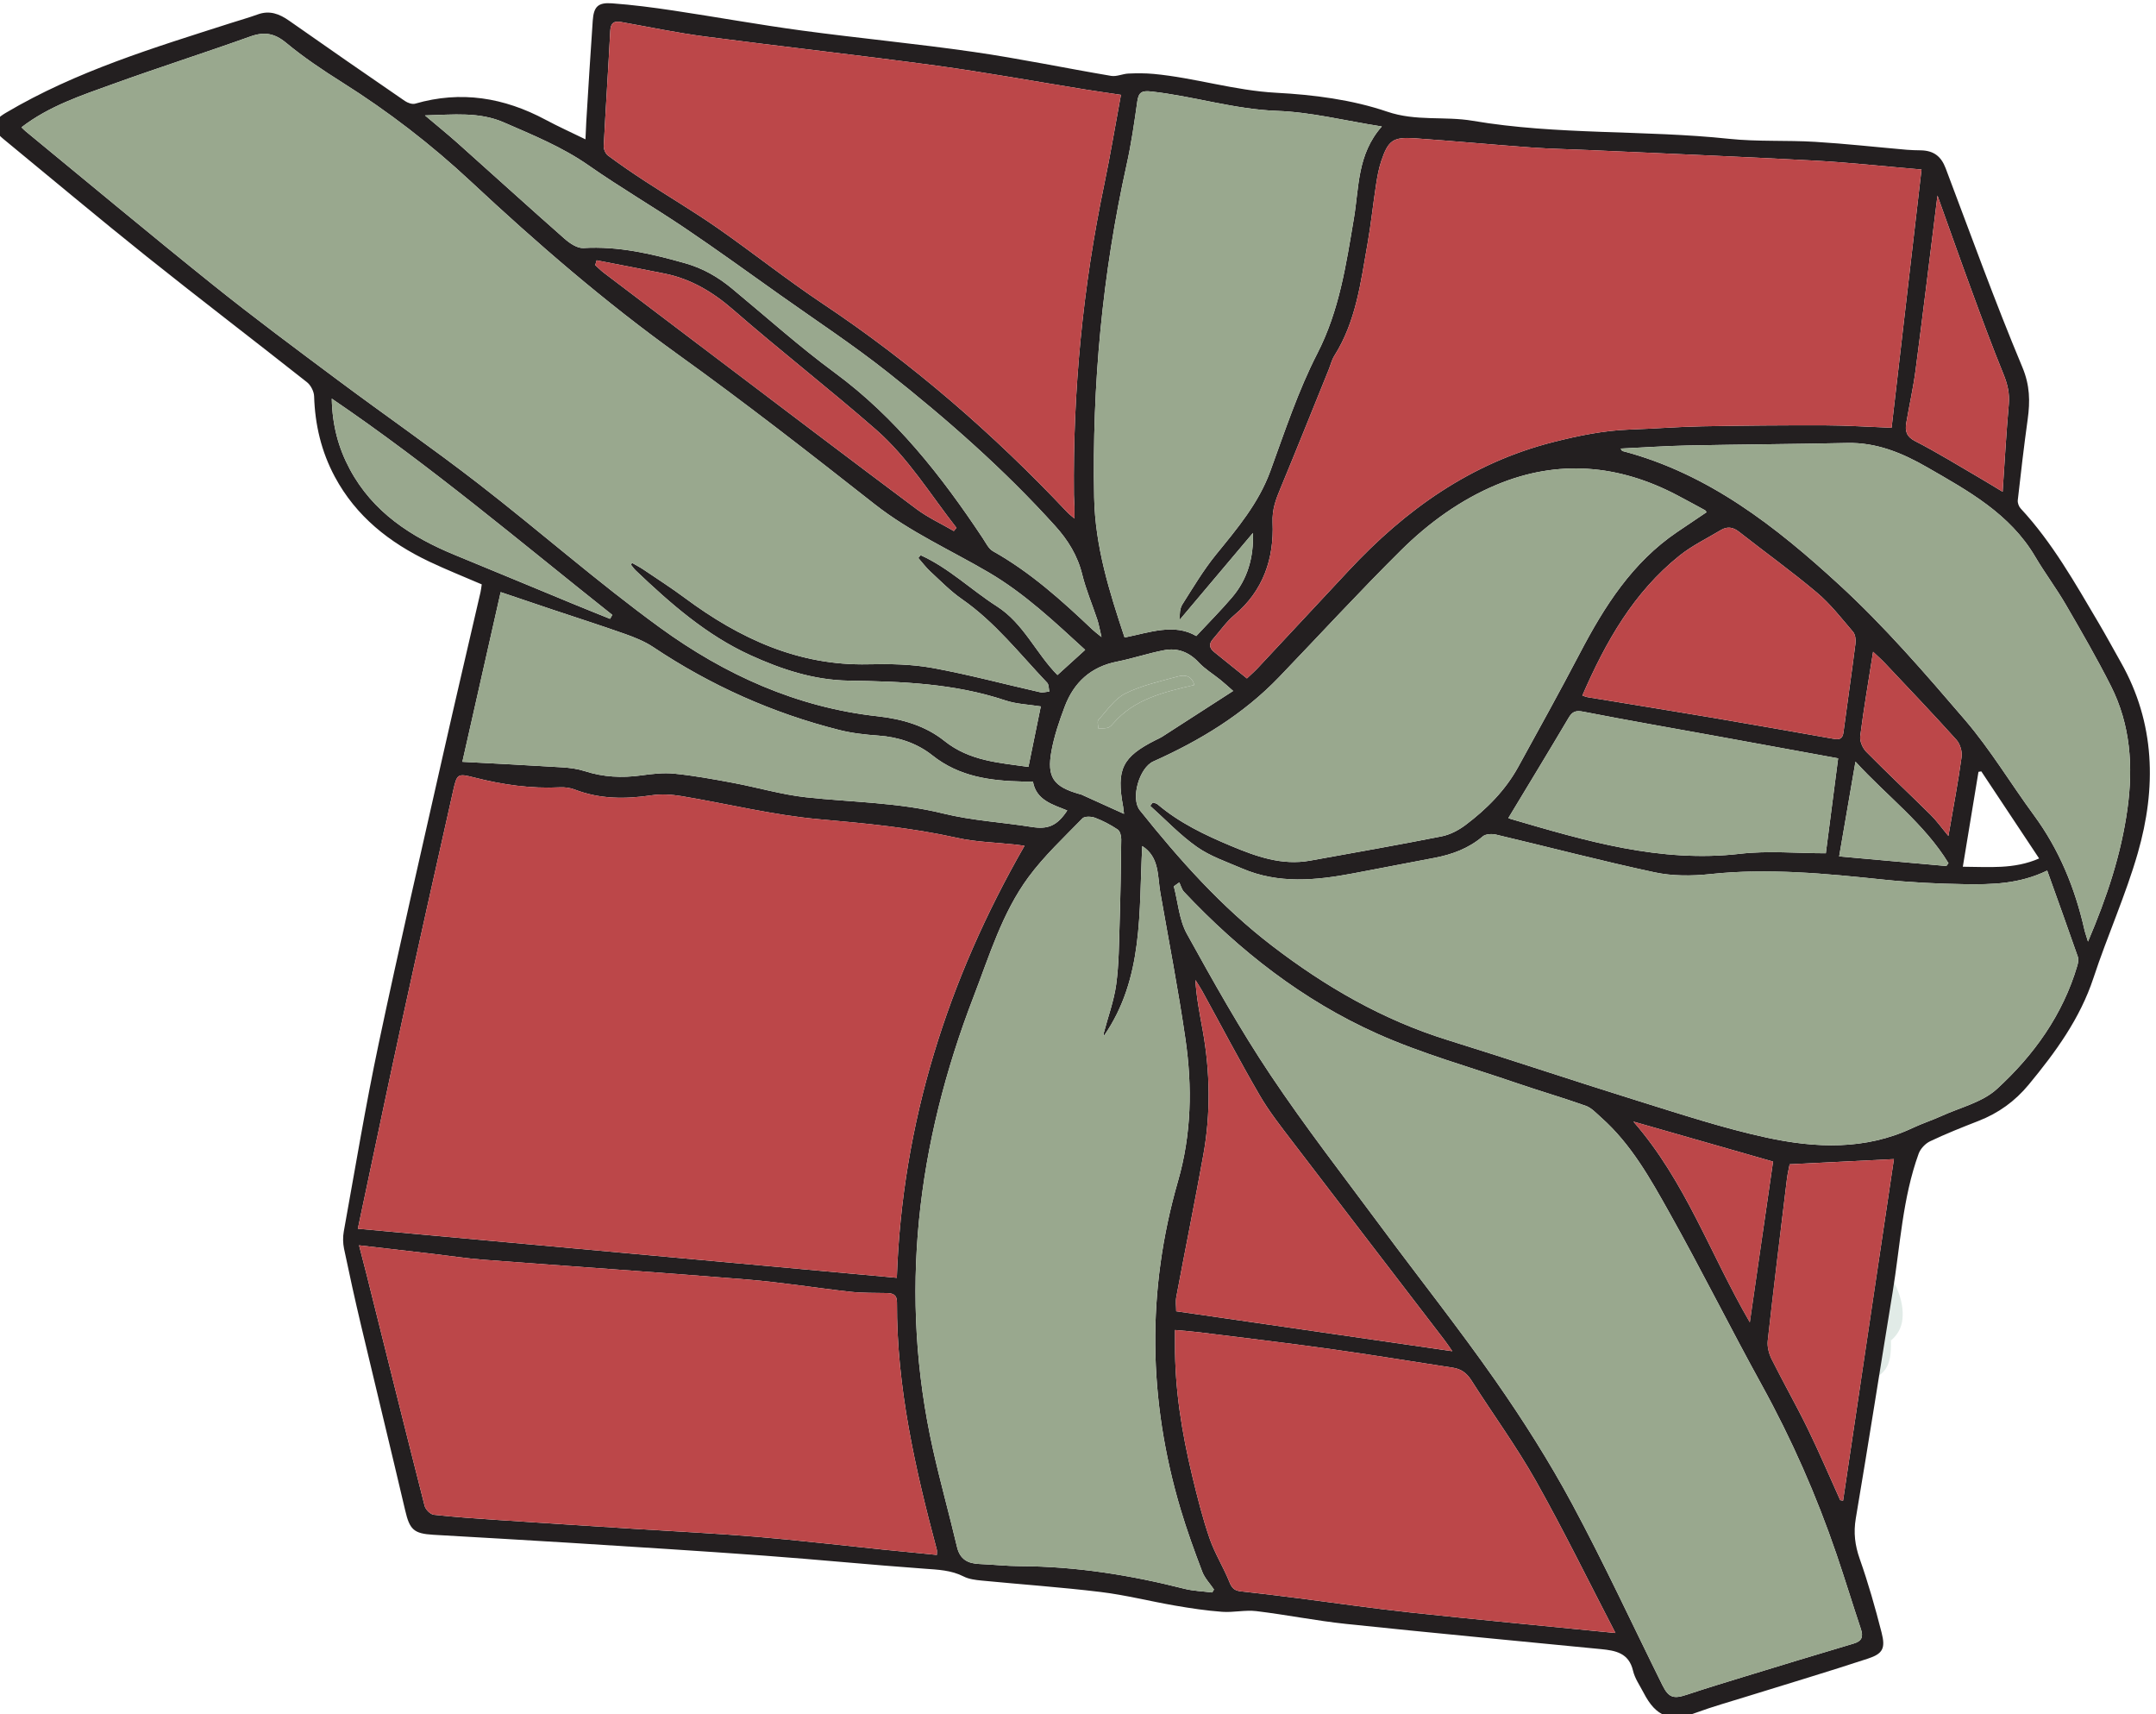 <?xml version="1.0" encoding="UTF-8" standalone="no"?>
<!-- Created with Inkscape (http://www.inkscape.org/) -->

<svg
   version="1.1"
   id="svg28611"
   width="135.074"
   height="107.38"
   viewBox="0 0 135.074 107.38"
   sodipodi:docname="1469336_203387-OZE7CT-812.eps"
   xmlns:inkscape="http://www.inkscape.org/namespaces/inkscape"
   xmlns:sodipodi="http://sodipodi.sourceforge.net/DTD/sodipodi-0.dtd"
   xmlns="http://www.w3.org/2000/svg"
   xmlns:svg="http://www.w3.org/2000/svg">
  <defs
     id="defs28615" />
  <sodipodi:namedview
     id="namedview28613"
     pagecolor="#ffffff"
     bordercolor="#000000"
     borderopacity="0.25"
     inkscape:showpageshadow="2"
     inkscape:pageopacity="0.0"
     inkscape:pagecheckerboard="0"
     inkscape:deskcolor="#d1d1d1"
     showgrid="false" />
  <g
     id="g28619"
     inkscape:groupmode="layer"
     inkscape:label="Page 1"
     transform="matrix(1.333,0,0,-1.333,-1401.444,796.959)">
    <g
       id="g28621"
       transform="scale(0.1)">
      <path
         d="m 11193.218,5327.856 c 0.01,0 0.03,0 0.04,-0.01 0.01,0 0.02,0 0.03,0 l -0.07,0.01"
         style="fill:#e1ebe7;fill-opacity:1;fill-rule:nonzero;stroke:none"
         id="path28825" />
      <path
         d="m 11496.828,5489.136 c 0.01,-0.01 0.02,-0.01 0.03,-0.01 0.01,0 0.02,0 0.02,0 l -0.05,0.01"
         style="fill:#e1ebe7;fill-opacity:1;fill-rule:nonzero;stroke:none"
         id="path28835" />
      <path
         d="m 11387.818,5328.516 c -0.07,0.19 -0.15,0.39 -0.22,0.58 0.06,-0.02 0.13,-0.01 0.19,-0.02 0,-0.02 0.03,-0.56 0.03,-0.56 z m -35.35,2.73 c -0.38,0.05 -0.77,0.1 -1.16,0.15 0.15,0.14 0.32,0.24 0.47,0.37 l 0.35,-0.04 v 0 c 0.1,-0.17 0.24,-0.32 0.34,-0.48 z m 15.52,70.2 v 0.16 c 0.01,-0.05 0.01,-0.11 0.02,-0.18 -0.01,0.01 -0.01,0.01 -0.02,0.01 z m 33.68,-52.53 c 0,0.06 -0.01,0.12 -0.01,0.17 0.18,-0.1 0.35,-0.19 0.52,-0.29 3.08,2.62 4.97,5.89 5.41,9.96 2.01,18.42 -19.33,41.54 -39.6,42.86 v 0 c -1.81,0.22 -3.63,0.45 -5.45,0.68 l -0.03,-0.33 v 0 c -0.03,-0.02 -0.06,-0.03 -0.08,-0.05 0.03,0.13 0.07,0.25 0.11,0.38 -3.21,1.49 -5.96,0.32 -8.61,-1.47 l -0.01,-0.27 c -0.01,-0.01 -0.02,-0.02 -0.04,-0.03 0.02,0.1 0.03,0.2 0.05,0.3 -15.26,0.83 -22.76,-8.88 -28.5,-20.99 v 0 c -0.24,-1.82 -0.49,-3.62 -0.74,-5.44 1.33,-13.78 9.31,-25.16 13.86,-37.78 1.5,-4.17 4.78,-7.84 10.18,-7.84 v 0 c 1.81,-0.26 3.63,-0.53 5.43,-0.8 11.22,-0.01 22.6,-9.91 33.66,0.54 v 0 c 11.74,3.48 14.71,7.67 14.36,20.28 l -0.51,0.12"
         style="fill:#e1ebe7;fill-opacity:1;fill-rule:nonzero;stroke:none"
         id="path29109" />
      <path
         d="m 11206.358,5649.546 c -1.56,1.29 -3.61,0.06 -4.58,-1.68 -1.27,-2.27 -1.72,-4.81 0.26,-6.92 1.47,-1.57 3.25,-1.19 4.83,0.15 1.53,2.93 2.37,6.08 -0.51,8.45"
         style="fill:#e1ebe7;fill-opacity:1;fill-rule:nonzero;stroke:none"
         id="path29131" />
      <path
         d="m 10817.558,5783.746 v 0.01 -0.01 c 2.52,-1.24 5.03,-2.48 7.54,-3.72 9.02,-6.07 16.34,-19.22 29.73,-7.15 l -0.01,-0.01 0.01,0.01 -0.12,-0.02 c 16.73,3.95 19.54,6.69 19.62,19.19 l 0.01,-0.01 c 2.19,5.18 -1.37,8.44 -4.02,11.99 0,0 0,-0.02 0,-0.03 0,0.01 0,0.02 0,0.03 -0.77,0.72 -1.4,1.55 -1.9,2.48 -5.37,6.95 -13.65,7.21 -21.18,9.17 0.01,0 0.02,0 0.03,0 h -0.05 v 0 c -1.77,0.27 -3.54,0.59 -5.35,0.63 v 0 l -0.16,0.02 c 0.05,0 0.1,-0.02 0.15,-0.02 -9.9,0.4 -16.09,-4.26 -18.75,-13.72 -7.26,-4.68 -11.47,-10.26 -5.55,-18.84"
         style="fill:#e1ebe7;fill-opacity:1;fill-rule:nonzero;stroke:none"
         id="path29141" />
      <path
         d="m 11341.928,5573.866 v 0 l -1.4,-1.18 -1.51,-1.04 c -2.7,-1.94 -4.72,-4.22 -4.13,-7.88 -1.76,-4.43 -0.22,-6.5 4.55,-6.26 v 0 l 0.02,-0.01 c 1.97,-2.54 4.26,-4.47 7.8,-3.89 6.14,-5.83 10.27,-5.26 11.75,3.73 v 0 c 0.85,0.86 1.78,1.61 2.8,2.25 0.46,1.85 0.91,3.71 1.03,5.62 1.76,4.47 0.24,6.51 -4.55,6.13 -2.62,3.47 -4.66,7.79 -10.2,7.03 -4.43,1.88 -6.4,0.27 -6.16,-4.5"
         style="fill:#e1ebe7;fill-opacity:1;fill-rule:nonzero;stroke:none"
         id="path29251" />
      <path
         d="m 11444.667,5616.23 c -0.445,-0.072 -0.89,-0.144 -1.334,-0.213 -2.431,-14.717 -4.858,-29.437 -7.357,-44.592 12.23,-0.038 24.022,-1.306 35.863,3.893 -9.229,13.893 -18.202,27.401 -27.172,40.912 z m -16.433,-44.47 c 0.335,0.445 0.664,0.886 0.999,1.331 -11.297,18.519 -28.833,31.448 -43.713,47.705 -2.605,-15.136 -5.064,-29.424 -7.667,-44.52 17.192,-1.541 33.788,-3.026 50.381,-4.516 z m -34.433,100.663 c -2.214,-14.106 -4.422,-26.841 -6.048,-39.65 -0.294,-2.33 1.119,-5.6 2.847,-7.348 9.929,-10.05 20.248,-19.709 30.292,-29.647 2.769,-2.74 5.052,-5.973 8.309,-9.884 2.381,13.849 4.604,25.453 6.202,37.138 0.357,2.575 -0.733,6.151 -2.478,8.084 -10.955,12.164 -22.274,24.006 -33.502,35.926 -1.563,1.666 -3.301,3.17 -5.622,5.381 z m -112.655,-220.747 c 24.495,-28.04 36.205,-62.457 54.721,-94.321 3.79,26.242 7.413,51.301 10.918,75.526 -21.516,6.157 -42.954,12.296 -65.639,18.795 z m -188.116,202.353 c -2.612,2.274 -4.268,3.815 -6.025,5.227 -3.395,2.737 -7.235,5.036 -10.173,8.187 -4.548,4.873 -9.963,6.912 -16.223,5.728 -7.482,-1.419 -14.752,-3.909 -22.221,-5.387 -12.252,-2.43 -20.201,-9.746 -24.489,-21.072 -2.568,-6.79 -4.942,-13.777 -6.248,-20.884 -2.271,-12.377 0.918,-16.765 13.066,-20.223 0.351,-0.1 0.727,-0.147 1.05,-0.294 5.249,-2.368 10.488,-4.748 15.734,-7.128 1.241,-0.557 2.475,-1.109 4.238,-1.904 -0.232,1.876 -0.285,2.596 -0.414,3.307 -3.285,17.664 -0.463,23.433 15.372,31.41 0.977,0.492 2.004,0.908 2.919,1.497 10.83,6.962 21.651,13.95 33.414,21.535 z m -292.853,33.878 c 0.351,0.617 0.701,1.231 1.059,1.845 -43.212,34.273 -85.292,70.005 -131.847,101.625 0.241,-12.597 3.169,-23.251 8.476,-33.142 10.841,-20.223 28.821,-31.867 49.379,-40.314 18.494,-7.598 36.95,-15.293 55.438,-22.926 5.81,-2.402 11.657,-4.726 17.495,-7.088 z m 623.882,198.899 c -3.502,-28.106 -6.759,-55.059 -10.282,-81.975 -1.084,-8.296 -2.948,-16.486 -4.36,-24.739 -0.648,-3.805 -0.08,-6.521 4.172,-8.697 10.197,-5.215 19.966,-11.281 29.891,-17.041 3.677,-2.136 7.294,-4.375 11.206,-6.731 0.974,14.278 1.7,27.718 2.897,41.116 0.448,5.086 -0.608,9.48 -2.506,14.147 -5.227,12.822 -10.025,25.82 -14.801,38.82 -5.403,14.686 -10.599,29.443 -16.217,45.1 z m -630.174,-30.436 c -0.229,-0.749 -0.454,-1.497 -0.677,-2.242 1.31,-1.187 2.544,-2.474 3.947,-3.539 17.852,-13.552 35.713,-27.085 53.59,-40.602 31.119,-23.527 62.181,-47.132 93.438,-70.468 5.418,-4.043 11.697,-6.934 17.579,-10.357 0.41,0.504 0.821,1.012 1.234,1.516 -12.283,15.666 -22.744,32.964 -37.862,46.171 -21.939,19.167 -44.987,37.06 -66.951,56.196 -9.643,8.4 -19.916,14.585 -32.378,17.097 -10.626,2.139 -21.281,4.159 -31.92,6.229 z m 584.457,-582.566 c 0.448,-0.084 0.896,-0.166 1.347,-0.247 8.039,53.975 16.076,107.957 23.899,160.495 -15.75,-0.783 -32.193,-1.6 -49.005,-2.433 -0.36,-1.917 -0.971,-4.4 -1.278,-6.918 -3.078,-25.325 -6.198,-50.643 -9.023,-75.996 -0.316,-2.819 0.558,-6.12 1.851,-8.71 5.45,-10.915 11.523,-21.526 16.878,-32.484 5.412,-11.087 10.245,-22.462 15.331,-33.706 z m -155.941,320.533 c -0.282,0.122 0.35,-0.247 1.033,-0.445 35.2,-10.301 70.262,-20.74 107.842,-16.383 13.251,1.538 26.824,0.244 40.311,0.244 1.923,14.82 3.852,29.713 5.784,44.605 -19.405,3.545 -38.36,7.025 -57.323,10.467 -20.79,3.78 -41.614,7.379 -62.344,11.431 -3.53,0.692 -5.184,0.204 -6.975,-2.819 -9.249,-15.631 -18.701,-31.141 -28.328,-47.101 z m -509.21,330.12 c 5.998,-5.071 10.805,-8.951 15.406,-13.057 16.737,-14.939 33.33,-30.032 50.164,-44.855 2.44,-2.142 5.979,-4.573 8.866,-4.403 16.543,0.974 32.19,-2.722 47.897,-7.157 8.337,-2.358 15.384,-6.442 21.917,-11.839 16.017,-13.236 31.507,-27.182 48.213,-39.481 28.757,-21.166 50.217,-48.535 69.688,-77.841 1.453,-2.18 2.734,-4.964 4.839,-6.145 17.52,-9.847 32.278,-23.12 46.719,-36.822 0.968,-0.921 2.064,-1.707 4.259,-3.511 -0.877,3.692 -1.249,5.998 -1.976,8.187 -2.346,7.1 -5.331,14.028 -7.103,21.263 -2.171,8.838 -6.737,16.167 -12.625,22.684 -24.028,26.618 -50.9,50.22 -78.956,72.41 -16.142,12.766 -33.408,24.119 -50.217,36.048 -14.873,10.555 -29.64,21.263 -44.758,31.46 -14.958,10.088 -30.583,19.202 -45.366,29.531 -12.424,8.679 -26.199,14.272 -39.904,20.238 -11.569,5.03 -23.464,3.671 -37.063,3.288 z m 543.968,-272.59 c 1.061,-0.344 1.719,-0.655 2.414,-0.77 19.396,-3.192 38.811,-6.286 58.195,-9.562 18.844,-3.182 37.658,-6.539 56.481,-9.837 2.634,-0.46 5.105,-1.081 5.621,2.86 1.842,13.893 3.868,27.765 5.635,41.667 0.232,1.81 -0.04,4.288 -1.121,5.559 -5.434,6.364 -10.649,13.107 -16.997,18.456 -11.83,9.972 -24.445,19.014 -36.619,28.582 -2.837,2.23 -5.515,2.59 -8.497,0.802 -6.536,-3.93 -13.542,-7.291 -19.446,-12.017 -21.504,-17.207 -34.686,-40.392 -45.666,-65.739 z m -61.135,-308.081 c -1.375,1.967 -2.434,3.595 -3.605,5.127 -23.847,31.119 -47.746,62.191 -71.524,93.359 -5.412,7.097 -10.996,14.175 -15.459,21.864 -9.34,16.079 -17.977,32.566 -26.935,48.87 -0.98,1.785 -2.136,3.473 -3.21,5.205 0.464,-8.181 2.026,-15.841 3.414,-23.536 3.526,-19.556 3.83,-39.18 0.297,-58.73 -4.015,-22.23 -8.503,-44.373 -12.671,-66.575 -0.42,-2.217 -0.06,-4.585 -0.06,-6.818 43.267,-6.258 86.128,-12.456 129.752,-18.767 z m -465.26,276.946 c 15.685,-0.849 31.254,-1.619 46.822,-2.59 3.59,-0.222 7.285,-0.695 10.693,-1.795 8.706,-2.809 17.454,-3.257 26.468,-2.014 5.195,0.717 10.564,1.353 15.728,0.824 9.233,-0.943 18.403,-2.612 27.539,-4.322 11.441,-2.139 22.722,-5.509 34.248,-6.774 21.519,-2.358 43.217,-2.361 64.508,-7.62 13.545,-3.345 27.72,-4.106 41.564,-6.317 7.588,-1.215 11.904,0.445 16.724,7.726 -6.956,2.822 -14.623,4.873 -16.129,13.58 -1.977,0 -3.245,-0.022 -4.51,0.01 -15.325,0.341 -30.02,2.183 -42.751,12.305 -7.169,5.697 -15.92,8.635 -25.337,9.299 -6.17,0.438 -12.415,1.124 -18.397,2.631 -31.385,7.908 -60.512,20.959 -87.465,38.952 -4.003,2.668 -8.654,4.532 -13.226,6.154 -11.3,4.009 -22.735,7.651 -34.11,11.46 -8.068,2.703 -16.123,5.44 -24.367,8.221 -5.931,-26.277 -11.782,-52.178 -18.002,-79.726 z m 764.042,-84.48 c 8.96,21.006 15.625,41.172 18.553,62.447 2.734,19.925 1.422,39.406 -7.754,57.596 -6.562,13.007 -13.875,25.647 -21.2,38.25 -4.488,7.714 -9.891,14.899 -14.426,22.587 -11.876,20.163 -31.448,30.868 -50.759,41.977 -11.679,6.718 -23.749,11.735 -37.633,11.428 -24.952,-0.551 -49.92,-0.673 -74.875,-1.178 -10.445,-0.213 -20.874,-0.946 -31.557,-1.45 0.451,-0.63 0.598,-1.081 0.845,-1.146 40.364,-10.558 72.182,-35.566 101.897,-62.858 21.279,-19.537 40.349,-41.617 59.187,-63.603 11.914,-13.912 21.432,-29.863 32.322,-44.677 11.892,-16.173 19.28,-34.232 23.687,-53.662 0.344,-1.528 0.898,-3.01 1.713,-5.713 z m -222.097,-324.884 c -12.49,24.038 -24.245,48.116 -37.37,71.43 -9.202,16.336 -20.352,31.564 -30.433,47.414 -2.149,3.373 -4.811,5.237 -8.641,5.819 -19.28,2.944 -38.523,6.132 -57.831,8.826 -20.398,2.847 -40.859,5.252 -61.298,7.808 -3.546,0.442 -7.116,0.68 -11.422,1.081 0,-2.734 0.02,-4.692 0,-6.652 -0.144,-20.937 3.166,-41.435 8.039,-61.705 2.387,-9.919 4.867,-19.866 8.178,-29.5 2.461,-7.163 6.633,-13.727 9.446,-20.793 1.158,-2.909 2.584,-3.877 5.44,-4.172 8.506,-0.886 16.994,-1.961 25.481,-3.038 18.065,-2.296 36.092,-4.948 54.198,-6.89 31.654,-3.395 63.353,-6.361 96.213,-9.627 z m -109.809,707.886 c -17.51,2.747 -33.289,6.765 -49.19,7.335 -20.257,0.724 -39.402,6.95 -59.287,9.12 -4.222,0.464 -5.835,-0.357 -6.436,-4.651 -1.394,-9.928 -2.831,-19.885 -5.002,-29.662 -11.428,-51.542 -16.308,-103.626 -15.277,-156.436 0.454,-23.063 7.141,-44.282 14.303,-65.823 11.664,2.318 23.343,6.803 33.694,0.695 6.072,6.527 11.678,12.136 16.802,18.156 7.276,8.544 10.226,18.748 9.813,30.261 -11.451,-13.58 -22.907,-27.16 -34.364,-40.74 -0.128,2.571 -0.01,5.255 1.24,7.228 5.04,7.952 9.891,16.12 15.81,23.399 9.91,12.186 19.96,24.034 25.491,39.168 6.812,18.663 13.07,37.73 22.105,55.319 10.382,20.201 13.508,41.77 17.176,63.45 2.468,14.585 1.506,30.073 13.122,43.183 z m -122.605,14.87 c -6.461,0.965 -11.679,1.694 -16.875,2.531 -23.405,3.765 -46.741,8.043 -70.224,11.237 -36.117,4.904 -72.36,8.907 -108.511,13.652 -13.158,1.726 -26.177,4.463 -39.256,6.787 -3.407,0.608 -4.961,-0.404 -5.152,-4.147 -0.933,-18.03 -2.142,-36.045 -3.069,-54.073 -0.08,-1.491 0.817,-3.624 1.979,-4.488 5.703,-4.237 11.582,-8.256 17.536,-12.142 11.303,-7.369 22.932,-14.253 33.994,-21.958 16.608,-11.572 32.471,-24.232 49.299,-35.453 42.266,-28.178 80.293,-61.213 115.089,-98.101 0.886,-0.946 1.961,-1.719 3.354,-2.925 0,2.396 0.04,4.021 -0.01,5.641 -0.05,1.823 -0.253,3.646 -0.266,5.465 -0.489,49.049 4.187,97.591 14.213,145.622 2.894,13.868 5.211,27.858 7.895,42.353 z m -358.086,-540.585 c 1.43,-5.537 2.503,-9.577 3.515,-13.63 9.064,-36.28 18.074,-72.573 27.307,-108.809 0.436,-1.707 2.706,-3.996 4.329,-4.175 10.144,-1.121 20.338,-1.804 30.523,-2.487 21.463,-1.438 42.936,-2.797 64.402,-4.169 18.92,-1.212 37.862,-2.105 56.75,-3.686 19.788,-1.657 39.525,-3.981 59.281,-6.001 8.441,-0.861 16.881,-1.676 25.46,-2.521 0,1.35 0.116,1.92 -0.02,2.424 -10.176,38.115 -18.892,76.472 -18.732,116.248 0.02,3.574 -1.839,4.297 -4.748,4.369 -5.65,0.135 -11.335,-0.025 -16.941,0.589 -16.314,1.795 -32.547,4.46 -48.899,5.794 -41.266,3.37 -82.579,6.145 -123.864,9.289 -7.996,0.611 -15.941,1.854 -23.912,2.784 -11.175,1.303 -22.356,2.584 -34.452,3.981 z m 350.034,98.327 c 0,0.52 -0.107,1.068 0.02,1.553 1.979,7.554 4.754,14.999 5.797,22.678 1.297,9.534 1.312,19.255 1.613,28.901 0.41,13.107 0.623,26.22 0.758,39.328 0.01,1.563 -0.554,3.833 -1.66,4.569 -3.304,2.202 -6.896,4.106 -10.608,5.515 -1.76,0.67 -4.92,0.799 -5.957,-0.273 -8.735,-8.979 -18.03,-17.63 -25.412,-27.661 -12.334,-16.762 -18.303,-36.766 -25.71,-55.98 -26.684,-69.219 -35.463,-140.047 -19.08,-213.087 3.423,-15.284 7.652,-30.386 11.247,-45.629 1.391,-5.885 5.143,-7.767 10.58,-7.989 6.37,-0.26 12.728,-0.98 19.095,-1.008 26.183,-0.106 51.789,-4.184 77.105,-10.608 4.262,-1.084 8.769,-1.2 13.16,-1.766 0.276,0.47 0.554,0.94 0.833,1.403 -1.879,2.781 -4.366,5.321 -5.525,8.375 -3.673,9.668 -7.219,19.418 -10.172,29.327 -15.274,51.254 -16.045,102.711 -1.215,154.197 6.336,21.999 6.737,44.307 3.511,66.638 -3.339,23.067 -7.808,45.97 -11.827,68.934 -1.368,7.83 -0.335,16.621 -8.487,21.858 -1.663,-30.611 0.842,-62.009 -18.065,-89.275 z m 35.478,72.178 c -0.855,-0.601 -1.713,-1.209 -2.568,-1.81 1.961,-7.498 2.506,-15.779 6.142,-22.353 12.43,-22.481 25.027,-44.981 39.299,-66.312 16.405,-24.517 34.564,-47.865 52.14,-71.59 17.79,-24.009 36.396,-47.439 53.506,-71.918 13.035,-18.647 25.309,-37.987 36.092,-58 15.04,-27.924 28.351,-56.772 42.454,-85.198 2.934,-5.916 5.246,-6.561 11.462,-4.491 8.983,2.994 18.047,5.753 27.104,8.519 17.075,5.224 34.154,10.439 51.279,15.503 3.902,1.159 4.66,3.185 3.429,6.862 -3.93,11.742 -7.519,23.593 -11.522,35.303 -9.393,27.489 -21.053,53.95 -35.102,79.425 -14.786,26.812 -28.438,54.254 -43.412,80.954 -8.97,15.998 -17.999,32.221 -32.062,44.671 -2.258,1.998 -4.484,4.494 -7.19,5.459 -10.815,3.858 -21.867,7.044 -32.732,10.774 -21.895,7.52 -44.389,13.755 -65.438,23.189 -34.787,15.585 -64.531,38.836 -90.666,66.582 -1.09,1.156 -1.494,2.941 -2.215,4.432 z m 348.84,334.984 c -17.583,1.5 -33.709,3.301 -49.882,4.172 -35.688,1.914 -71.395,3.367 -107.096,4.999 -8.738,0.401 -17.498,0.535 -26.218,1.171 -18.346,1.331 -36.668,3.069 -55.021,4.338 -10.163,0.702 -12.45,-0.99 -15.71,-10.72 -1.209,-3.599 -1.873,-7.42 -2.452,-11.194 -1.413,-9.192 -2.374,-18.463 -3.987,-27.614 -3.192,-18.115 -5.418,-36.537 -15.578,-52.626 -1.244,-1.967 -1.785,-4.378 -2.678,-6.571 -7.529,-18.588 -14.977,-37.207 -22.653,-55.729 -2.174,-5.246 -3.984,-9.853 -3.715,-16.205 0.711,-16.74 -4.359,-31.952 -17.952,-43.355 -3.855,-3.232 -6.793,-7.548 -10.144,-11.378 -1.961,-2.243 -1.613,-4.203 0.67,-6.023 5.064,-4.043 10.091,-8.134 15.359,-12.387 1.823,1.741 3.605,3.285 5.208,4.998 14.207,15.184 28.385,30.386 42.557,45.601 26.74,28.704 57.521,50.678 96.322,60.496 11.945,3.022 23.728,5.431 35.992,5.857 11.3,0.388 22.584,1.297 33.884,1.513 19.306,0.363 38.617,0.52 57.928,0.457 9.976,-0.028 19.941,-0.705 31.1,-1.137 4.639,39.998 9.302,80.265 14.066,121.337 z m -606.591,-185.651 c 0.191,0.273 0.379,0.542 0.564,0.814 1.807,-1.052 3.683,-1.998 5.406,-3.163 6.508,-4.388 13.113,-8.641 19.412,-13.314 25.641,-19.029 53.371,-31.936 86.24,-31.169 10,0.232 20.217,0.081 30.01,-1.694 17.01,-3.082 33.756,-7.598 50.637,-11.41 1.372,-0.31 2.925,0.175 4.391,0.288 -0.31,1.403 -0.16,3.248 -1.012,4.144 -12.906,13.555 -24.466,28.463 -40.091,39.315 -5.362,3.721 -9.994,8.506 -14.824,12.96 -2.067,1.914 -3.771,4.216 -5.643,6.345 0.366,0.439 0.732,0.874 1.099,1.312 13.232,-5.966 23.702,-16.252 35.801,-23.994 12.669,-8.099 18.478,-22.24 28.503,-32.296 4.567,4.144 8.657,7.852 13.02,11.81 -14.288,13.06 -28.4,26.471 -45.413,36.434 -17.908,10.489 -36.928,18.967 -53.465,31.958 -30.411,23.893 -60.913,47.737 -92.32,70.277 -34.498,24.758 -66.45,52.397 -97.396,81.289 -18.748,17.504 -38.902,33.02 -60.589,46.678 -9.08,5.716 -18.064,11.732 -26.308,18.563 -5.499,4.56 -10.288,5.378 -16.86,3.026 -21.454,-7.676 -43.177,-14.61 -64.601,-22.356 -14.859,-5.368 -30.01,-10.332 -42.984,-20.329 0.716,-0.686 1.327,-1.344 2.015,-1.907 29.314,-24.078 58.427,-48.401 88.024,-72.131 19.185,-15.387 38.96,-30.057 58.686,-44.768 21.927,-16.355 44.452,-31.93 66.075,-48.67 28.691,-22.218 55.992,-46.302 85.319,-67.615 30.38,-22.083 64.28,-37.48 102.254,-41.648 11.582,-1.275 22.466,-4.432 31.407,-11.585 11.942,-9.556 26.011,-10.26 39.488,-12.214 1.979,9.668 3.886,18.992 5.809,28.425 -5.587,0.902 -11.391,1.059 -16.668,2.825 -23.928,7.999 -48.745,8.898 -73.522,9.286 -16.571,0.257 -31.651,5.29 -46.224,11.92 -20.664,9.402 -37.598,24.276 -53.906,39.794 -0.874,0.83 -1.56,1.863 -2.334,2.8 z m -128.328,-312.046 c 85.152,-7.755 168.946,-15.381 253.317,-23.06 2.524,72.886 23.862,140.012 60.008,202.989 -0.959,0.132 -2.691,0.401 -4.435,0.592 -9.067,0.999 -18.319,1.159 -27.163,3.129 -21.444,4.776 -43.108,6.831 -64.966,8.769 -21.694,1.923 -43.082,7.275 -64.649,10.858 -4.597,0.764 -9.489,1.065 -14.071,0.382 -12.315,-1.839 -24.329,-1.848 -36.13,2.709 -2.149,0.83 -4.667,1.156 -6.975,1.037 -13.63,-0.695 -26.913,1.234 -40.079,4.576 -7.918,2.014 -8.259,1.87 -10.038,-6.07 -8.077,-35.958 -16.136,-71.921 -23.975,-107.929 -7.015,-32.24 -13.74,-64.54 -20.844,-97.982 z m 793.984,168.287 c -13.283,-6.42 -26.13,-6.574 -38.867,-6.392 -12.754,0.185 -25.541,0.833 -38.219,2.158 -27.063,2.831 -54.051,5.484 -81.336,2.571 -8.613,-0.921 -17.733,-0.952 -26.145,0.849 -24.934,5.337 -49.626,11.839 -74.452,17.708 -1.952,0.464 -4.88,0.338 -6.242,-0.821 -6.64,-5.656 -14.37,-8.513 -22.738,-10.104 -12.725,-2.424 -25.447,-4.883 -38.178,-7.285 -17.586,-3.32 -35.144,-5.039 -52.228,2.305 -7.194,3.094 -14.858,5.662 -21.172,10.094 -7.946,5.575 -14.733,12.813 -22.017,19.333 0.413,0.526 0.83,1.052 1.243,1.578 0.758,-0.282 1.672,-0.382 2.252,-0.874 10.279,-8.722 22.271,-14.422 34.567,-19.565 11.864,-4.958 23.884,-9.274 37.097,-6.884 20.621,3.721 41.264,7.338 61.815,11.406 3.959,0.786 7.968,2.881 11.231,5.334 9.982,7.51 18.742,16.308 24.824,27.382 9.743,17.736 19.565,35.444 28.951,53.374 11.507,21.974 24.583,42.575 45.617,56.857 4.619,3.138 9.264,6.248 13.909,9.38 -0.298,0.388 -0.451,0.764 -0.73,0.914 -4.325,2.355 -8.654,4.71 -13.01,7.009 -27.561,14.52 -56.099,17 -84.938,4.967 -16.922,-7.062 -31.93,-17.924 -44.933,-30.805 -19.556,-19.384 -38.204,-39.678 -57.28,-59.544 -16.819,-17.514 -37.179,-29.835 -59.134,-39.669 -6.561,-2.941 -10.793,-17.357 -6.317,-22.954 18.604,-23.261 38.231,-45.344 62.112,-63.644 25.178,-19.299 52.025,-34.811 82.395,-44.26 30.116,-9.374 60.02,-19.434 90.143,-28.795 19.822,-6.16 39.634,-12.703 59.879,-17.088 23.016,-4.98 46.365,-5.985 68.67,4.535 4.448,2.098 9.161,3.614 13.64,5.653 8.776,3.993 19.092,6.399 25.895,12.606 17.379,15.86 31.018,34.852 37.833,57.928 0.398,1.347 0.702,3.016 0.263,4.263 -4.638,13.333 -9.436,26.609 -14.4,40.477 z m -735.745,134.478 c -8.29,3.58 -16.586,6.871 -24.632,10.689 -18.717,8.888 -34.443,21.244 -44.43,39.882 -6.323,11.792 -9.321,24.432 -9.726,37.812 -0.07,2.268 -1.56,5.19 -3.344,6.602 -25.047,19.797 -50.438,39.161 -75.377,59.09 -22.649,18.099 -44.848,36.763 -67.256,55.163 -6.113,5.024 -5.632,8.368 1.093,12.343 33.106,19.59 69.613,30.605 105.887,42.221 4.165,1.331 8.386,2.512 12.485,4.006 5.61,2.039 10.196,0.269 14.805,-2.969 18.038,-12.672 36.169,-25.206 54.34,-37.68 1.322,-0.905 3.449,-1.688 4.839,-1.287 21.545,6.251 41.805,2.872 61.286,-7.542 5.897,-3.157 12.017,-5.913 18.775,-9.214 0.138,3.029 0.22,5.669 0.382,8.306 0.99,15.829 1.914,31.67 3.042,47.489 0.466,6.539 2.455,8.591 9.045,8.115 9.602,-0.698 19.183,-1.945 28.707,-3.373 20.176,-3.025 40.264,-6.677 60.474,-9.408 26.9,-3.633 53.95,-6.179 80.813,-10.06 21.632,-3.123 43.064,-7.62 64.624,-11.256 2.565,-0.429 5.384,0.98 8.096,1.096 3.94,0.172 7.914,0.194 11.836,-0.166 19.364,-1.801 37.99,-7.817 57.639,-8.86 17.542,-0.927 35.61,-3.241 52.112,-8.866 13.643,-4.651 26.951,-2.039 40.227,-4.3 39.866,-6.777 80.415,-4.241 120.497,-8.469 13.386,-1.409 26.994,-0.601 40.459,-1.422 14.372,-0.868 28.694,-2.477 43.045,-3.727 2.167,-0.191 4.356,-0.219 6.539,-0.26 6.176,-0.119 9.631,-2.834 11.764,-8.469 11.807,-31.2 23.116,-62.61 36.004,-93.356 3.605,-8.6 3.699,-16.12 2.531,-24.57 -1.757,-12.64 -3.226,-25.322 -4.657,-38 -0.138,-1.25 0.479,-2.953 1.349,-3.89 14.912,-16.057 25.548,-35.021 36.597,-53.7 3.617,-6.12 6.994,-12.384 10.498,-18.572 16.224,-28.66 16.75,-59.03 7.974,-89.614 -5.716,-19.906 -14.341,-38.958 -20.83,-58.667 -6.324,-19.189 -17.837,-34.911 -30.446,-50.18 -6.467,-7.827 -14.259,-13.417 -23.652,-17.072 -7.648,-2.972 -15.287,-6.02 -22.694,-9.54 -2.246,-1.065 -4.538,-3.495 -5.381,-5.819 -7.598,-20.959 -8.647,-43.195 -12.205,-64.944 -5.809,-35.456 -11.328,-70.963 -17.329,-106.385 -1.146,-6.762 -0.413,-12.697 1.848,-19.114 4,-11.334 7.291,-22.945 10.267,-34.592 1.882,-7.369 0.62,-9.916 -6.361,-12.214 -18.854,-6.217 -37.89,-11.873 -56.838,-17.774 -7.999,-2.496 -16.086,-4.751 -23.944,-7.639 -12.064,-4.438 -18.807,-2.086 -24.72,9.368 -1.76,3.401 -4.112,6.693 -4.958,10.329 -1.957,8.393 -8.253,9.487 -15.099,10.16 -39.913,3.912 -79.842,7.645 -119.727,11.832 -14.128,1.485 -28.106,4.322 -42.218,6.016 -5.271,0.629 -10.755,-0.714 -16.08,-0.323 -7.41,0.545 -14.801,1.66 -22.133,2.925 -11.66,2.004 -23.186,4.955 -34.905,6.38 -18.601,2.264 -37.317,3.552 -55.974,5.374 -2.878,0.276 -5.972,0.648 -8.481,1.926 -5.866,2.985 -12.017,3.188 -18.384,3.652 -25.1,1.801 -50.149,4.297 -75.245,6.132 -30.558,2.236 -61.147,4.125 -91.728,6.054 -21.303,1.347 -42.612,2.502 -63.922,3.755 -9.214,0.542 -11.081,2.493 -13.167,11.388 -6.824,29.105 -13.924,58.144 -20.813,87.23 -2.816,11.889 -5.445,23.825 -7.941,35.782 -0.542,2.618 -0.595,5.506 -0.118,8.134 5.323,29.393 10.19,58.886 16.367,88.104 9.621,45.479 20.103,90.769 30.332,136.116 5.735,25.425 11.71,50.797 17.567,76.193 0.235,1.037 0.338,2.105 0.57,3.627"
         style="fill:#231f20;fill-opacity:1;fill-rule:evenodd;stroke:none;stroke-width:0.313"
         id="path43125" />
      <path
         d="m 11475.626,5569.621 c 4.964,-13.868 9.762,-27.144 14.4,-40.477 0.439,-1.246 0.135,-2.916 -0.263,-4.263 -6.815,-23.076 -20.454,-42.068 -37.833,-57.928 -6.803,-6.207 -17.119,-8.613 -25.895,-12.606 -4.479,-2.039 -9.192,-3.555 -13.64,-5.653 -22.305,-10.52 -45.654,-9.515 -68.67,-4.535 -20.245,4.385 -40.057,10.927 -59.879,17.088 -30.123,9.361 -60.027,19.421 -90.143,28.795 -30.37,9.449 -57.217,24.961 -82.395,44.26 -23.881,18.3 -43.508,40.383 -62.112,63.644 -4.476,5.597 -0.244,20.013 6.317,22.954 21.955,9.834 42.315,22.155 59.134,39.669 19.076,19.866 37.724,40.161 57.28,59.544 13.003,12.882 28.011,23.743 44.933,30.805 28.839,12.033 57.377,9.552 84.938,-4.967 4.356,-2.299 8.685,-4.654 13.01,-7.009 0.279,-0.15 0.432,-0.526 0.73,-0.914 -4.645,-3.132 -9.29,-6.242 -13.909,-9.38 -21.034,-14.282 -34.11,-34.883 -45.617,-56.857 -9.386,-17.93 -19.208,-35.638 -28.951,-53.374 -6.082,-11.075 -14.842,-19.872 -24.824,-27.382 -3.263,-2.452 -7.272,-4.548 -11.231,-5.334 -20.551,-4.068 -41.194,-7.686 -61.815,-11.406 -13.213,-2.39 -25.233,1.926 -37.097,6.884 -12.296,5.143 -24.288,10.843 -34.567,19.565 -0.58,0.492 -1.494,0.592 -2.252,0.874 -0.413,-0.526 -0.83,-1.052 -1.243,-1.578 7.284,-6.521 14.071,-13.759 22.017,-19.333 6.314,-4.432 13.978,-7 21.172,-10.094 17.084,-7.344 34.642,-5.625 52.228,-2.305 12.731,2.402 25.453,4.861 38.178,7.285 8.368,1.591 16.098,4.447 22.738,10.104 1.362,1.159 4.29,1.284 6.242,0.821 24.826,-5.869 49.518,-12.371 74.452,-17.708 8.412,-1.801 17.532,-1.77 26.145,-0.849 27.285,2.913 54.273,0.26 81.336,-2.571 12.678,-1.325 25.465,-1.973 38.219,-2.158 12.737,-0.182 25.584,-0.028 38.867,6.392"
         style="fill:#99a88e;fill-opacity:1;fill-rule:evenodd;stroke:none;stroke-width:0.313"
         id="path43127" />
      <path
         d="m 10681.642,5401.334 c 7.104,33.443 13.829,65.742 20.844,97.982 7.839,36.008 15.898,71.972 23.975,107.929 1.779,7.939 2.12,8.084 10.038,6.07 13.166,-3.342 26.449,-5.271 40.079,-4.576 2.308,0.119 4.826,-0.207 6.975,-1.037 11.801,-4.557 23.815,-4.548 36.13,-2.709 4.582,0.683 9.474,0.382 14.071,-0.382 21.567,-3.583 42.955,-8.935 64.649,-10.858 21.858,-1.939 43.522,-3.993 64.966,-8.769 8.844,-1.97 18.096,-2.13 27.163,-3.129 1.744,-0.191 3.476,-0.46 4.435,-0.592 -36.146,-62.977 -57.484,-130.103 -60.008,-202.989 -84.371,7.679 -168.165,15.306 -253.317,23.06"
         style="fill:#bc4749;fill-opacity:1;fill-rule:evenodd;stroke:none;stroke-width:0.313"
         id="path43129" />
      <path
         d="m 10809.97,5713.38 c 0.774,-0.936 1.46,-1.97 2.334,-2.8 16.308,-15.519 33.242,-30.392 53.906,-39.794 14.573,-6.63 29.653,-11.663 46.224,-11.92 24.777,-0.388 49.594,-1.287 73.522,-9.286 5.277,-1.766 11.081,-1.923 16.668,-2.825 -1.923,-9.433 -3.83,-18.757 -5.809,-28.425 -13.477,1.954 -27.546,2.659 -39.488,12.214 -8.941,7.153 -19.825,10.31 -31.407,11.585 -37.974,4.169 -71.874,19.565 -102.254,41.648 -29.327,21.313 -56.628,45.397 -85.319,67.615 -21.623,16.74 -44.148,32.315 -66.075,48.67 -19.726,14.711 -39.501,29.381 -58.686,44.768 -29.597,23.731 -58.71,48.053 -88.024,72.131 -0.688,0.564 -1.299,1.221 -2.015,1.907 12.974,9.997 28.125,14.961 42.984,20.329 21.424,7.745 43.147,14.679 64.601,22.356 6.572,2.352 11.361,1.535 16.86,-3.026 8.244,-6.831 17.228,-12.847 26.308,-18.563 21.687,-13.658 41.841,-29.174 60.589,-46.678 30.946,-28.892 62.898,-56.531 97.396,-81.289 31.407,-22.541 61.909,-46.384 92.32,-70.277 16.537,-12.991 35.557,-21.469 53.465,-31.958 17.013,-9.963 31.125,-23.374 45.413,-36.434 -4.363,-3.959 -8.453,-7.667 -13.02,-11.81 -10.025,10.057 -15.834,24.197 -28.503,32.296 -12.099,7.742 -22.569,18.027 -35.801,23.994 -0.367,-0.439 -0.733,-0.874 -1.099,-1.312 1.872,-2.13 3.576,-4.432 5.643,-6.345 4.83,-4.454 9.462,-9.239 14.824,-12.96 15.625,-10.852 27.185,-25.76 40.091,-39.315 0.852,-0.896 0.702,-2.74 1.012,-4.144 -1.466,-0.113 -3.019,-0.598 -4.391,-0.288 -16.881,3.812 -33.627,8.328 -50.637,11.41 -9.793,1.776 -20.01,1.926 -30.01,1.694 -32.869,-0.767 -60.599,12.139 -86.24,31.169 -6.299,4.673 -12.904,8.926 -19.412,13.314 -1.723,1.165 -3.599,2.111 -5.406,3.163 -0.185,-0.272 -0.373,-0.542 -0.564,-0.814"
         style="fill:#99a88e;fill-opacity:1;fill-rule:evenodd;stroke:none;stroke-width:0.313"
         id="path43131" />
      <path
         d="m 11416.561,5899.03 c -4.764,-41.072 -9.427,-81.339 -14.066,-121.337 -11.159,0.432 -21.124,1.109 -31.1,1.137 -19.311,0.063 -38.622,-0.094 -57.928,-0.457 -11.3,-0.216 -22.584,-1.124 -33.884,-1.513 -12.264,-0.426 -24.047,-2.834 -35.992,-5.857 -38.801,-9.819 -69.582,-31.792 -96.322,-60.496 -14.172,-15.215 -28.35,-30.417 -42.557,-45.601 -1.603,-1.713 -3.385,-3.257 -5.208,-4.998 -5.268,4.253 -10.295,8.343 -15.359,12.387 -2.283,1.82 -2.631,3.78 -0.67,6.023 3.351,3.83 6.289,8.146 10.144,11.378 13.593,11.403 18.663,26.615 17.952,43.355 -0.269,6.352 1.541,10.959 3.715,16.205 7.676,18.522 15.124,37.141 22.653,55.729 0.893,2.192 1.434,4.604 2.678,6.571 10.16,16.089 12.386,34.511 15.578,52.626 1.613,9.152 2.574,18.422 3.987,27.614 0.579,3.774 1.243,7.595 2.452,11.194 3.26,9.731 5.547,11.422 15.71,10.72 18.353,-1.268 36.675,-3.007 55.021,-4.338 8.72,-0.636 17.48,-0.77 26.218,-1.171 35.701,-1.632 71.408,-3.085 107.096,-4.999 16.173,-0.871 32.299,-2.671 49.882,-4.172"
         style="fill:#bc4749;fill-opacity:1;fill-rule:evenodd;stroke:none;stroke-width:0.313"
         id="path43133" />
      <path
         d="m 11067.721,5564.046 c 0.721,-1.491 1.125,-3.276 2.215,-4.432 26.135,-27.746 55.879,-50.997 90.666,-66.582 21.049,-9.433 43.543,-15.669 65.438,-23.189 10.865,-3.73 21.917,-6.915 32.732,-10.774 2.706,-0.965 4.932,-3.461 7.19,-5.459 14.063,-12.449 23.092,-28.673 32.062,-44.671 14.974,-26.7 28.626,-54.142 43.412,-80.954 14.049,-25.475 25.709,-51.937 35.102,-79.425 4.003,-11.71 7.592,-23.561 11.522,-35.303 1.231,-3.677 0.473,-5.703 -3.429,-6.862 -17.125,-5.064 -34.204,-10.279 -51.279,-15.503 -9.057,-2.765 -18.121,-5.525 -27.104,-8.519 -6.216,-2.07 -8.528,-1.425 -11.462,4.491 -14.103,28.425 -27.414,57.273 -42.454,85.198 -10.783,20.013 -23.057,39.353 -36.092,58 -17.11,24.479 -35.716,47.909 -53.506,71.918 -17.576,23.724 -35.735,47.073 -52.14,71.59 -14.272,21.331 -26.869,43.831 -39.299,66.312 -3.636,6.574 -4.181,14.855 -6.142,22.353 0.855,0.601 1.713,1.209 2.568,1.81"
         style="fill:#99a88e;fill-opacity:1;fill-rule:evenodd;stroke:none;stroke-width:0.313"
         id="path43135" />
      <path
         d="m 11032.243,5491.868 c 18.907,27.267 16.402,58.664 18.065,89.275 8.152,-5.237 7.119,-14.028 8.487,-21.858 4.019,-22.963 8.488,-45.867 11.826,-68.934 3.226,-22.331 2.825,-44.639 -3.51,-66.638 -14.83,-51.486 -14.06,-102.943 1.215,-154.197 2.953,-9.909 6.498,-19.659 10.172,-29.327 1.159,-3.054 3.646,-5.594 5.525,-8.375 -0.279,-0.464 -0.558,-0.933 -0.833,-1.403 -4.391,0.567 -8.898,0.683 -13.16,1.766 -25.316,6.423 -50.922,10.501 -77.105,10.608 -6.367,0.028 -12.725,0.749 -19.096,1.008 -5.437,0.222 -9.189,2.105 -10.579,7.989 -3.596,15.243 -7.824,30.345 -11.247,45.629 -16.383,73.04 -7.604,143.868 19.08,213.087 7.407,19.214 13.376,39.218 25.71,55.98 7.382,10.032 16.677,18.682 25.412,27.661 1.037,1.071 4.197,0.943 5.957,0.273 3.711,-1.409 7.304,-3.313 10.608,-5.515 1.105,-0.736 1.672,-3.007 1.66,-4.569 -0.135,-13.107 -0.348,-26.22 -0.758,-39.328 -0.301,-9.646 -0.317,-19.368 -1.613,-28.901 -1.043,-7.679 -3.818,-15.124 -5.797,-22.678 -0.126,-0.485 -0.02,-1.034 -0.02,-1.553"
         style="fill:#99a88e;fill-opacity:1;fill-rule:evenodd;stroke:none;stroke-width:0.313"
         id="path43137" />
      <path
         d="m 10682.209,5393.542 c 12.096,-1.397 23.277,-2.678 34.452,-3.981 7.971,-0.93 15.917,-2.174 23.912,-2.784 41.285,-3.144 82.598,-5.919 123.865,-9.289 16.351,-1.334 32.584,-3.999 48.898,-5.794 5.606,-0.614 11.291,-0.454 16.941,-0.589 2.909,-0.072 4.764,-0.795 4.748,-4.369 -0.16,-39.775 8.556,-78.132 18.732,-116.248 0.135,-0.504 0.02,-1.074 0.02,-2.424 -8.578,0.846 -17.019,1.66 -25.459,2.521 -19.757,2.02 -39.494,4.344 -59.281,6.001 -18.889,1.582 -37.831,2.474 -56.751,3.686 -21.466,1.372 -42.939,2.731 -64.402,4.169 -10.185,0.683 -20.379,1.365 -30.523,2.487 -1.623,0.179 -3.893,2.468 -4.329,4.175 -9.232,36.236 -18.243,72.529 -27.307,108.809 -1.011,4.053 -2.085,8.093 -3.515,13.63"
         style="fill:#bc4749;fill-opacity:1;fill-rule:evenodd;stroke:none;stroke-width:0.313"
         id="path43139" />
      <path
         d="m 11040.295,5934.127 c -2.684,-14.495 -5.002,-28.485 -7.896,-42.353 -10.025,-48.031 -14.701,-96.573 -14.212,-145.622 0.01,-1.82 0.213,-3.643 0.266,-5.465 0.04,-1.619 0.01,-3.245 0.01,-5.641 -1.394,1.206 -2.468,1.979 -3.354,2.925 -34.796,36.888 -72.824,69.923 -115.089,98.101 -16.828,11.222 -32.691,23.881 -49.299,35.453 -11.062,7.705 -22.691,14.588 -33.994,21.958 -5.954,3.887 -11.833,7.905 -17.536,12.142 -1.162,0.865 -2.055,2.997 -1.979,4.488 0.927,18.027 2.136,36.042 3.069,54.073 0.191,3.743 1.744,4.754 5.152,4.147 13.079,-2.324 26.098,-5.061 39.255,-6.787 36.152,-4.745 72.395,-8.748 108.512,-13.652 23.483,-3.195 46.819,-7.473 70.224,-11.237 5.196,-0.836 10.414,-1.566 16.875,-2.531"
         style="fill:#bc4749;fill-opacity:1;fill-rule:evenodd;stroke:none;stroke-width:0.313"
         id="path43141" />
      <path
         d="m 11162.9,5919.256 c -11.616,-13.11 -10.654,-28.598 -13.122,-43.183 -3.668,-21.679 -6.794,-43.249 -17.176,-63.45 -9.035,-17.589 -15.293,-36.656 -22.105,-55.319 -5.531,-15.133 -15.581,-26.982 -25.491,-39.168 -5.919,-7.279 -10.77,-15.447 -15.81,-23.399 -1.249,-1.973 -1.368,-4.657 -1.24,-7.228 11.457,13.58 22.913,27.16 34.364,40.74 0.413,-11.513 -2.537,-21.717 -9.813,-30.261 -5.124,-6.02 -10.73,-11.629 -16.802,-18.156 -10.351,6.107 -22.03,1.622 -33.694,-0.695 -7.162,21.541 -13.849,42.76 -14.303,65.823 -1.031,52.81 3.849,104.894 15.277,156.436 2.171,9.778 3.608,19.734 5.002,29.662 0.601,4.294 2.214,5.114 6.436,4.651 19.885,-2.17 39.03,-8.397 59.287,-9.12 15.901,-0.57 31.68,-4.588 49.19,-7.335"
         style="fill:#99a88e;fill-opacity:1;fill-rule:evenodd;stroke:none;stroke-width:0.313"
         id="path43143" />
      <path
         d="m 11272.709,5211.37 c -32.86,3.267 -64.559,6.232 -96.213,9.627 -18.106,1.942 -36.133,4.595 -54.198,6.89 -8.487,1.077 -16.975,2.152 -25.481,3.038 -2.856,0.294 -4.282,1.262 -5.44,4.172 -2.813,7.066 -6.985,13.63 -9.446,20.793 -3.311,9.634 -5.791,19.581 -8.178,29.5 -4.873,20.27 -8.183,40.768 -8.039,61.705 0.02,1.961 0,3.918 0,6.652 4.306,-0.401 7.876,-0.639 11.422,-1.081 20.439,-2.556 40.9,-4.961 61.298,-7.808 19.308,-2.693 38.551,-5.882 57.831,-8.826 3.83,-0.583 6.492,-2.446 8.641,-5.819 10.081,-15.851 21.231,-31.078 30.433,-47.414 13.125,-23.314 24.88,-47.392 37.37,-71.43"
         style="fill:#bc4749;fill-opacity:1;fill-rule:evenodd;stroke:none;stroke-width:0.313"
         id="path43145" />
      <path
         d="m 11494.806,5536.254 c -0.815,2.703 -1.369,4.184 -1.713,5.713 -4.407,19.43 -11.795,37.489 -23.687,53.662 -10.89,14.814 -20.408,30.765 -32.322,44.677 -18.838,21.986 -37.908,44.066 -59.187,63.603 -29.715,27.292 -61.533,52.3 -101.897,62.858 -0.247,0.066 -0.394,0.517 -0.845,1.146 10.683,0.504 21.112,1.237 31.557,1.45 24.955,0.504 49.923,0.626 74.875,1.178 13.884,0.307 25.954,-4.71 37.633,-11.428 19.311,-11.109 38.883,-21.814 50.759,-41.977 4.535,-7.689 9.938,-14.873 14.426,-22.587 7.325,-12.603 14.638,-25.243 21.2,-38.25 9.176,-18.19 10.488,-37.671 7.754,-57.596 -2.928,-21.275 -9.593,-41.442 -18.553,-62.447"
         style="fill:#99a88e;fill-opacity:1;fill-rule:evenodd;stroke:none;stroke-width:0.313"
         id="path43147" />
      <path
         d="m 10730.764,5620.734 c 6.22,27.548 12.071,53.449 18.002,79.726 8.244,-2.781 16.299,-5.519 24.367,-8.221 11.375,-3.808 22.81,-7.451 34.11,-11.46 4.572,-1.622 9.223,-3.486 13.226,-6.154 26.953,-17.993 56.08,-31.044 87.465,-38.952 5.982,-1.506 12.227,-2.192 18.397,-2.631 9.417,-0.664 18.168,-3.602 25.337,-9.299 12.731,-10.122 27.426,-11.964 42.751,-12.305 1.265,-0.028 2.533,-0.01 4.51,-0.01 1.506,-8.707 9.173,-10.758 16.129,-13.58 -4.82,-7.282 -9.136,-8.942 -16.724,-7.726 -13.844,2.211 -28.019,2.972 -41.564,6.317 -21.291,5.258 -42.989,5.262 -64.508,7.62 -11.526,1.265 -22.807,4.635 -34.248,6.774 -9.136,1.71 -18.306,3.379 -27.539,4.322 -5.164,0.529 -10.533,-0.106 -15.728,-0.824 -9.014,-1.243 -17.762,-0.795 -26.468,2.014 -3.408,1.099 -7.103,1.572 -10.693,1.794 -15.568,0.971 -31.137,1.741 -46.822,2.59"
         style="fill:#99a88e;fill-opacity:1;fill-rule:evenodd;stroke:none;stroke-width:0.313"
         id="path43149" />
      <path
         d="m 11196.024,5343.788 c -43.625,6.311 -86.485,12.509 -129.753,18.767 0,2.233 -0.36,4.601 0.06,6.818 4.169,22.202 8.657,44.345 12.672,66.575 3.533,19.549 3.229,39.174 -0.298,58.73 -1.387,7.695 -2.95,15.356 -3.413,23.536 1.074,-1.732 2.229,-3.42 3.21,-5.205 8.957,-16.305 17.595,-32.791 26.934,-48.87 4.463,-7.689 10.047,-14.767 15.459,-21.864 23.778,-31.169 47.678,-62.241 71.524,-93.359 1.171,-1.532 2.23,-3.16 3.605,-5.127"
         style="fill:#bc4749;fill-opacity:1;fill-rule:evenodd;stroke:none;stroke-width:0.313"
         id="path43151" />
      <path
         d="m 11257.159,5651.869 c 10.98,25.347 24.162,48.532 45.666,65.739 5.904,4.726 12.91,8.087 19.446,12.017 2.982,1.788 5.66,1.428 8.497,-0.802 12.174,-9.568 24.789,-18.61 36.619,-28.582 6.348,-5.349 11.563,-12.092 16.997,-18.456 1.083,-1.272 1.353,-3.749 1.121,-5.559 -1.767,-13.903 -3.793,-27.774 -5.635,-41.667 -0.516,-3.94 -2.987,-3.32 -5.621,-2.86 -18.823,3.298 -37.637,6.655 -56.481,9.837 -19.384,3.276 -38.799,6.37 -58.195,9.562 -0.695,0.116 -1.353,0.426 -2.414,0.77"
         style="fill:#bc4749;fill-opacity:1;fill-rule:evenodd;stroke:none;stroke-width:0.313"
         id="path43153" />
      <path
         d="m 10713.191,5924.458 c 13.599,0.382 25.494,1.741 37.063,-3.288 13.705,-5.966 27.48,-11.56 39.904,-20.238 14.783,-10.329 30.408,-19.443 45.366,-29.531 15.118,-10.197 29.885,-20.906 44.758,-31.46 16.809,-11.93 34.075,-23.283 50.217,-36.048 28.056,-22.19 54.928,-45.792 78.956,-72.41 5.888,-6.518 10.454,-13.846 12.625,-22.684 1.772,-7.235 4.757,-14.162 7.103,-21.263 0.727,-2.189 1.099,-4.494 1.976,-8.187 -2.195,1.804 -3.291,2.59 -4.259,3.511 -14.441,13.702 -29.199,26.975 -46.719,36.822 -2.105,1.181 -3.386,3.965 -4.839,6.145 -19.471,29.305 -40.931,56.675 -69.688,77.841 -16.706,12.299 -32.196,26.245 -48.213,39.481 -6.533,5.396 -13.58,9.48 -21.917,11.839 -15.707,4.435 -31.354,8.13 -47.897,7.157 -2.887,-0.169 -6.426,2.261 -8.866,4.403 -16.834,14.823 -33.427,29.916 -50.164,44.855 -4.601,4.106 -9.408,7.986 -15.406,13.057"
         style="fill:#99a88e;fill-opacity:1;fill-rule:evenodd;stroke:none;stroke-width:0.313"
         id="path43155" />
      <path
         d="m 11222.401,5594.338 c 9.627,15.96 19.079,31.47 28.328,47.101 1.791,3.022 3.445,3.511 6.975,2.819 20.73,-4.053 41.554,-7.651 62.344,-11.431 18.963,-3.442 37.918,-6.921 57.323,-10.467 -1.932,-14.892 -3.861,-29.785 -5.784,-44.605 -13.487,0 -27.06,1.294 -40.311,-0.244 -37.58,-4.356 -72.642,6.082 -107.842,16.383 -0.683,0.197 -1.315,0.567 -1.033,0.445"
         style="fill:#99a88e;fill-opacity:1;fill-rule:evenodd;stroke:none;stroke-width:0.313"
         id="path43157" />
      <path
         d="m 11378.342,5273.805 c -5.086,11.244 -9.919,22.619 -15.331,33.706 -5.355,10.959 -11.428,21.57 -16.878,32.484 -1.293,2.59 -2.167,5.891 -1.851,8.71 2.825,25.353 5.945,50.671 9.023,75.996 0.307,2.518 0.918,5.002 1.278,6.918 16.812,0.833 33.255,1.651 49.005,2.433 -7.823,-52.538 -15.86,-106.52 -23.899,-160.495 -0.451,0.081 -0.899,0.163 -1.347,0.247"
         style="fill:#bc4749;fill-opacity:1;fill-rule:evenodd;stroke:none;stroke-width:0.313"
         id="path43159" />
      <path
         d="m 10793.885,5856.37 c 10.639,-2.07 21.294,-4.09 31.92,-6.229 12.462,-2.512 22.735,-8.697 32.378,-17.097 21.964,-19.136 45.012,-37.029 66.951,-56.196 15.118,-13.207 25.579,-30.505 37.862,-46.171 -0.413,-0.504 -0.824,-1.012 -1.234,-1.516 -5.882,3.423 -12.161,6.314 -17.579,10.357 -31.257,23.336 -62.319,46.941 -93.438,70.468 -17.877,13.517 -35.738,27.05 -53.59,40.602 -1.403,1.065 -2.637,2.352 -3.947,3.539 0.223,0.745 0.448,1.494 0.677,2.242"
         style="fill:#bc4749;fill-opacity:1;fill-rule:evenodd;stroke:none;stroke-width:0.313"
         id="path43161" />
      <path
         d="m 11424.059,5886.806 c 5.618,-15.656 10.814,-30.414 16.217,-45.1 4.776,-13.001 9.574,-25.998 14.801,-38.82 1.898,-4.667 2.954,-9.061 2.506,-14.147 -1.197,-13.398 -1.923,-26.837 -2.897,-41.116 -3.912,2.355 -7.529,4.595 -11.206,6.731 -9.925,5.76 -19.694,11.826 -29.891,17.041 -4.257,2.177 -4.82,4.892 -4.172,8.697 1.412,8.253 3.276,16.443 4.36,24.739 3.523,26.916 6.78,53.869 10.282,81.975"
         style="fill:#bc4749;fill-opacity:1;fill-rule:evenodd;stroke:none;stroke-width:0.313"
         id="path43163" />
      <path
         d="m 10800.177,5687.908 c -5.838,2.361 -11.685,4.685 -17.495,7.088 -18.488,7.633 -36.944,15.328 -55.438,22.926 -20.558,8.447 -38.538,20.091 -49.379,40.314 -5.307,9.891 -8.235,20.545 -8.476,33.142 46.555,-31.62 88.635,-67.352 131.847,-101.625 -0.358,-0.614 -0.708,-1.228 -1.059,-1.845"
         style="fill:#99a88e;fill-opacity:1;fill-rule:evenodd;stroke:none;stroke-width:0.313"
         id="path43165" />
      <path
         d="m 11074.746,5656.817 c -1.046,4.3 -4.334,4.933 -7.548,4.053 -8.403,-2.311 -17.128,-4.2 -24.839,-8.03 -5.042,-2.499 -8.644,-8.005 -12.644,-12.39 -0.676,-0.742 -0.08,-2.643 -0.07,-4.009 1.497,0.066 3.057,-0.106 4.47,0.279 0.958,0.263 1.826,1.2 2.53,2.017 9.888,11.5 23.656,14.692 38.1,18.081 z m 18.284,-2.787 c -11.763,-7.585 -22.584,-14.573 -33.414,-21.535 -0.915,-0.589 -1.942,-1.005 -2.919,-1.497 -15.835,-7.977 -18.657,-13.746 -15.372,-31.41 0.129,-0.711 0.182,-1.431 0.414,-3.307 -1.763,0.796 -2.997,1.347 -4.238,1.904 -5.246,2.38 -10.485,4.761 -15.734,7.128 -0.323,0.147 -0.699,0.194 -1.05,0.294 -12.148,3.458 -15.337,7.846 -13.066,20.223 1.306,7.106 3.68,14.094 6.248,20.884 4.288,11.325 12.237,18.641 24.489,21.072 7.469,1.478 14.739,3.968 22.221,5.387 6.26,1.184 11.675,-0.855 16.223,-5.728 2.938,-3.151 6.778,-5.45 10.173,-8.187 1.757,-1.413 3.413,-2.953 6.025,-5.227"
         style="fill:#99a88e;fill-opacity:1;fill-rule:evenodd;stroke:none;stroke-width:0.313"
         id="path43167" />
      <path
         d="m 11281.146,5451.676 c 22.685,-6.499 44.123,-12.637 65.639,-18.795 -3.505,-24.225 -7.128,-49.284 -10.918,-75.526 -18.516,31.864 -30.226,66.281 -54.721,94.321"
         style="fill:#bc4749;fill-opacity:1;fill-rule:evenodd;stroke:none;stroke-width:0.313"
         id="path43169" />
      <path
         d="m 11393.801,5672.423 c 2.321,-2.211 4.059,-3.714 5.622,-5.381 11.228,-11.92 22.547,-23.762 33.502,-35.926 1.745,-1.932 2.835,-5.509 2.478,-8.084 -1.598,-11.685 -3.821,-23.289 -6.202,-37.138 -3.257,3.912 -5.54,7.144 -8.309,9.884 -10.044,9.938 -20.363,19.596 -30.292,29.647 -1.728,1.748 -3.141,5.017 -2.847,7.348 1.626,12.809 3.834,25.544 6.048,39.65"
         style="fill:#bc4749;fill-opacity:1;fill-rule:evenodd;stroke:none;stroke-width:0.313"
         id="path43171" />
      <path
         d="m 11428.234,5571.76 c -16.593,1.491 -33.189,2.975 -50.381,4.516 2.603,15.096 5.062,29.384 7.667,44.52 14.88,-16.258 32.416,-29.186 43.713,-47.705 -0.335,-0.445 -0.664,-0.886 -0.999,-1.331"
         style="fill:#99a88e;fill-opacity:1;fill-rule:evenodd;stroke:none;stroke-width:0.313"
         id="path43173" />
      <path
         d="m 11074.746,5656.817 c -14.444,-3.389 -28.212,-6.58 -38.1,-18.081 -0.704,-0.818 -1.572,-1.754 -2.53,-2.017 -1.413,-0.385 -2.972,-0.213 -4.469,-0.279 -0.01,1.365 -0.608,3.267 0.07,4.009 3.999,4.385 7.601,9.891 12.643,12.39 7.711,3.83 16.436,5.719 24.839,8.03 3.214,0.88 6.502,0.247 7.548,-4.053"
         style="fill:#99a88e;fill-opacity:1;fill-rule:evenodd;stroke:none;stroke-width:0.313"
         id="path43175" />
    </g>
  </g>
</svg>
